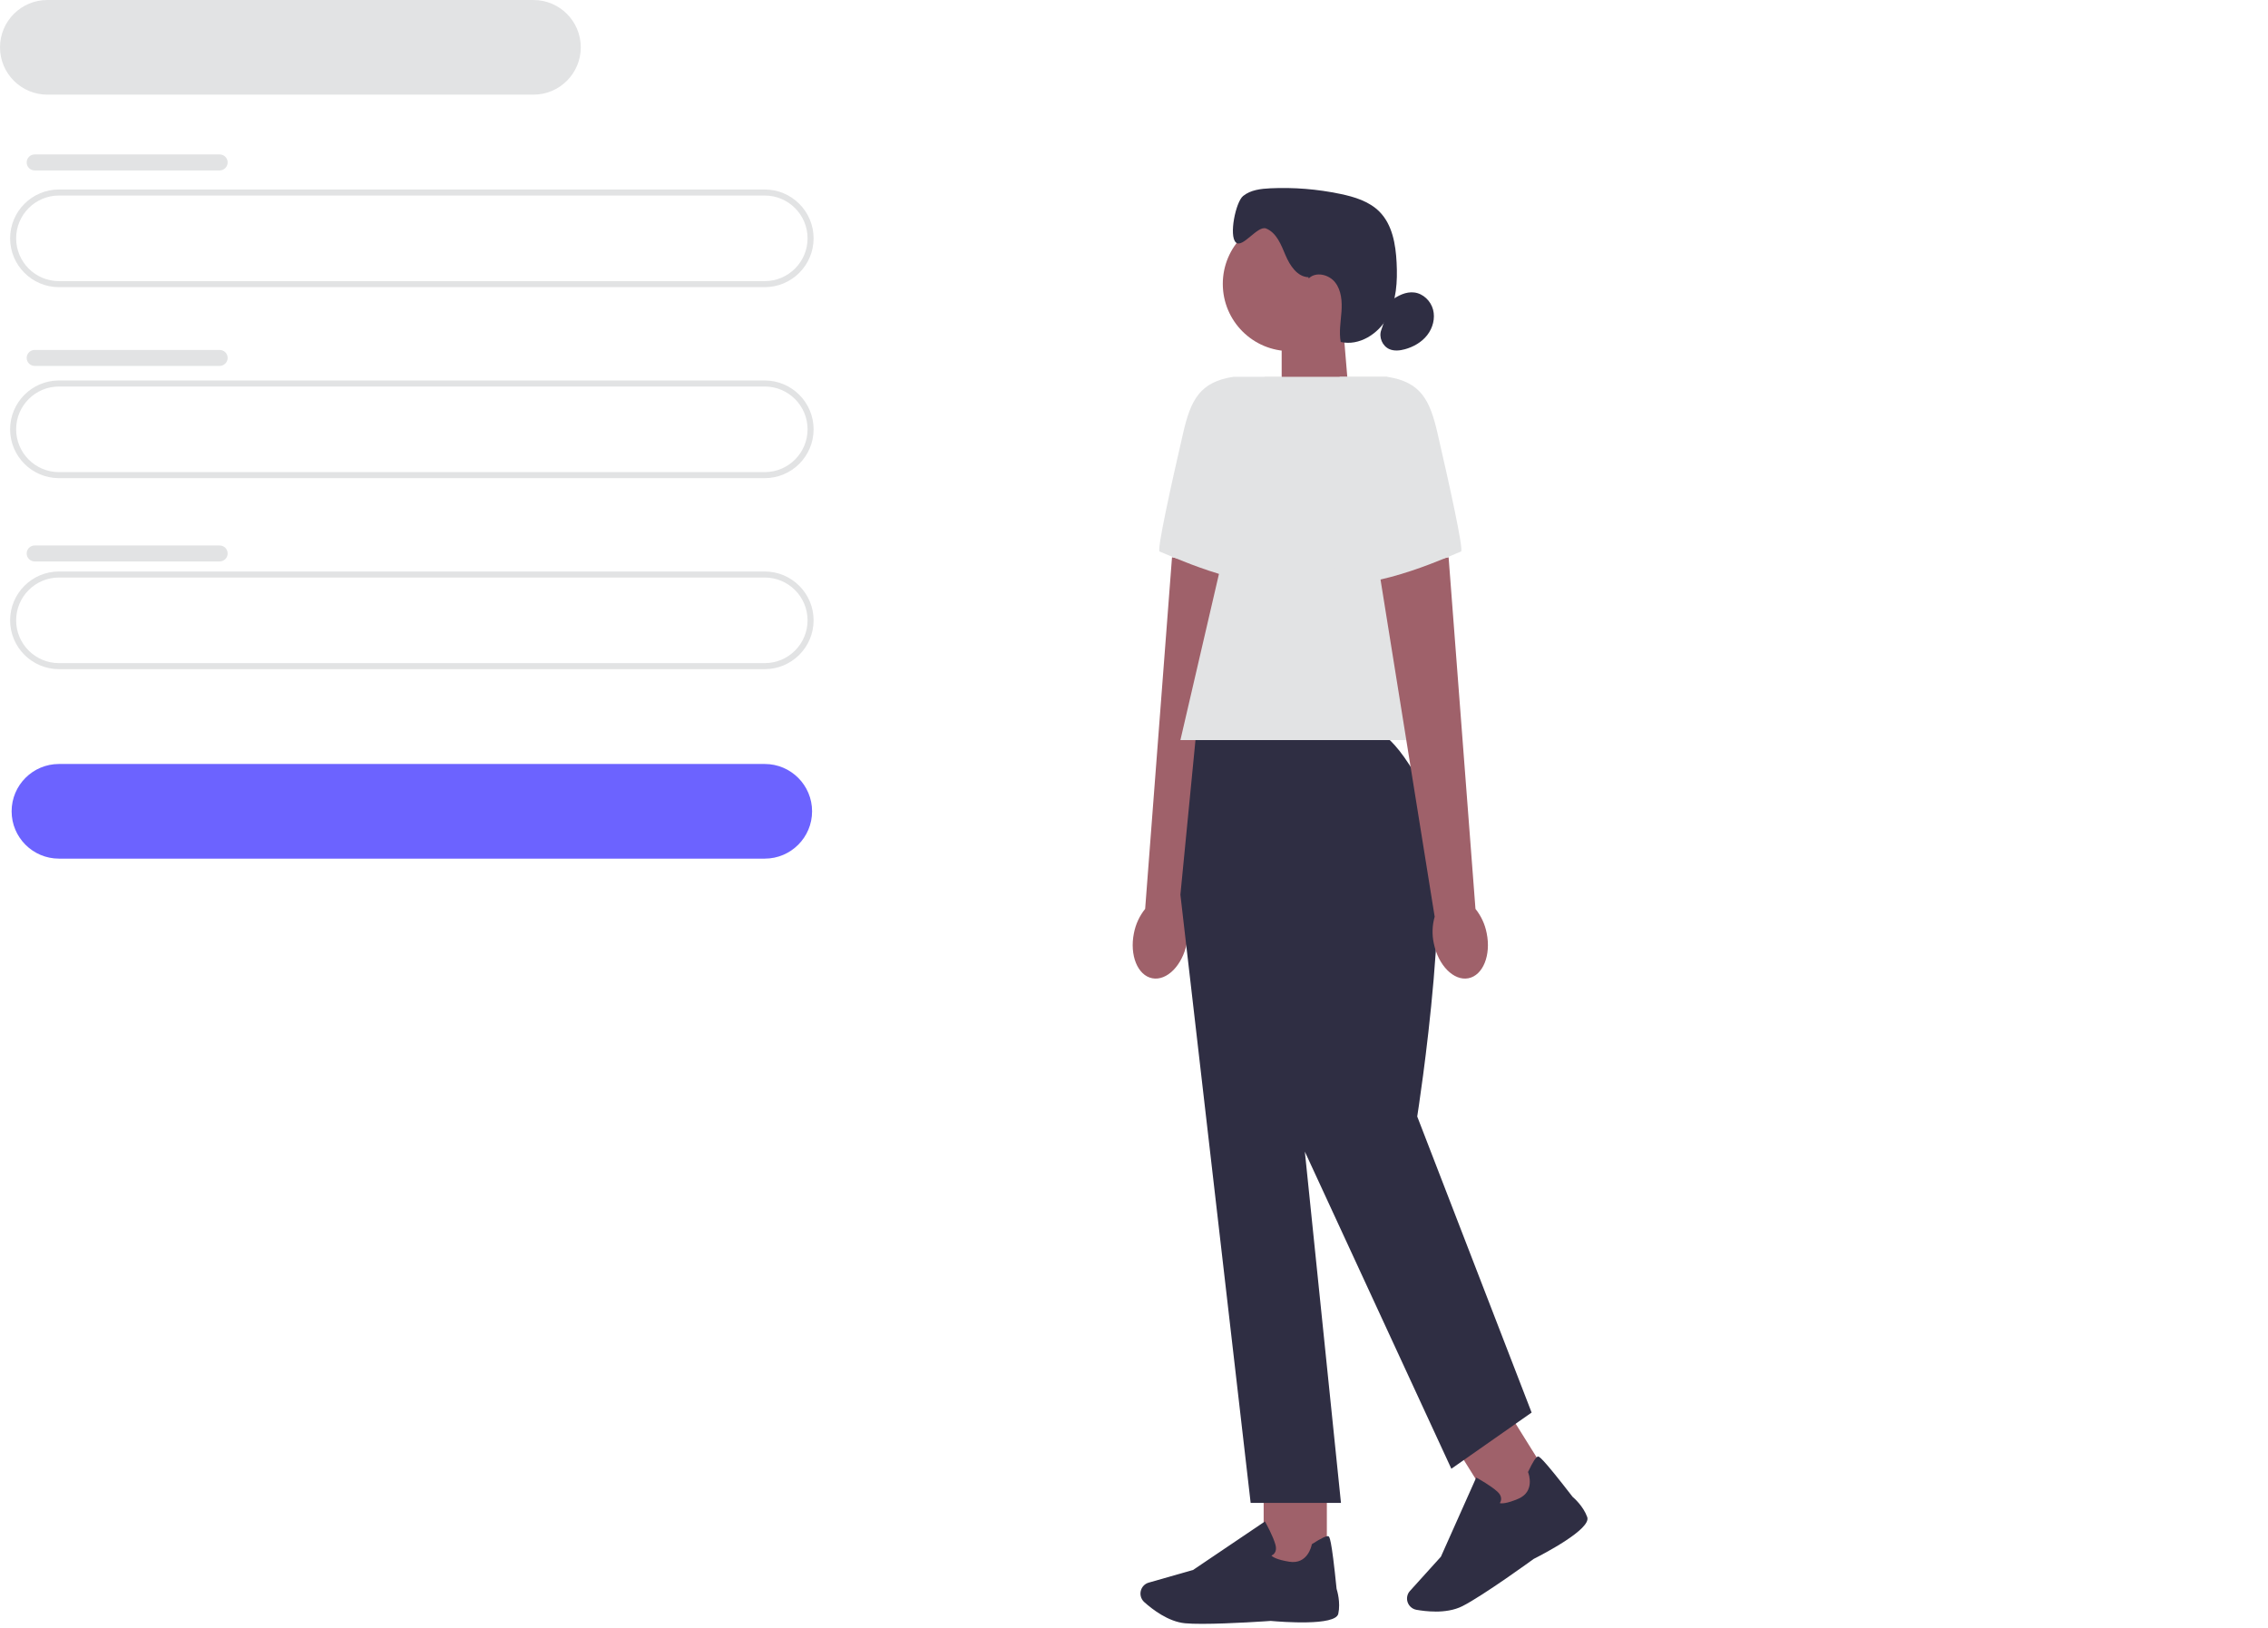 <svg width="617" height="443" viewBox="0 0 617 443" fill="none" xmlns="http://www.w3.org/2000/svg">
<path d="M208.053 78.142H16.033C8.71 78.142 2.75 72.18 2.75 64.854C2.75 57.529 8.71 51.566 16.033 51.566H208.053C215.376 51.566 221.336 57.529 221.336 64.854C221.336 72.18 215.376 78.142 208.053 78.142ZM16.033 53.209C9.613 53.209 4.392 58.432 4.392 64.854C4.392 71.276 9.613 76.5 16.033 76.5H208.053C214.473 76.5 219.694 71.276 219.694 64.854C219.694 58.432 214.473 53.209 208.053 53.209H16.033Z" fill="#E2E3E4"/>
<path d="M208.053 233.646H16.033C8.932 233.646 3.161 227.873 3.161 220.769C3.161 213.665 8.932 207.892 16.033 207.892H208.053C215.154 207.892 220.925 213.665 220.925 220.769C220.925 227.873 215.154 233.646 208.053 233.646Z" fill="#6C63FF"/>
<path d="M145.127 25.755H12.873C5.771 25.755 0 19.981 0 12.877C0 5.773 5.771 0 12.873 0H145.127C152.228 0 158 5.773 158 12.877C158 19.981 152.228 25.755 145.127 25.755Z" fill="#E2E3E4"/>
<path d="M208.053 130.111H16.033C8.71 130.111 2.75 124.149 2.75 116.823C2.75 109.498 8.71 103.535 16.033 103.535H208.053C215.376 103.535 221.336 109.498 221.336 116.823C221.336 124.149 215.376 130.111 208.053 130.111ZM16.033 105.178C9.613 105.178 4.392 110.401 4.392 116.823C4.392 123.245 9.613 128.469 16.033 128.469H208.053C214.473 128.469 219.694 123.245 219.694 116.823C219.694 110.401 214.473 105.178 208.053 105.178H16.033Z" fill="#E2E3E4"/>
<path d="M208.053 182.088H16.033C8.71 182.088 2.75 176.126 2.75 168.8C2.75 161.475 8.71 155.512 16.033 155.512H208.053C215.376 155.512 221.336 161.475 221.336 168.8C221.336 176.126 215.376 182.088 208.053 182.088ZM16.033 157.155C9.613 157.155 4.392 162.378 4.392 168.8C4.392 175.222 9.613 180.446 16.033 180.446H208.053C214.473 180.446 219.694 175.222 219.694 168.8C219.694 162.378 214.473 157.155 208.053 157.155H16.033Z" fill="#E2E3E4"/>
<path d="M9.433 42.023H59.757C60.955 42.023 61.932 42.993 61.932 44.2C61.932 45.399 60.955 46.376 59.757 46.376H9.433C8.234 46.376 7.257 45.407 7.257 44.2C7.257 43.001 8.234 42.023 9.433 42.023Z" fill="#E2E3E4"/>
<path d="M9.433 95.224H59.757C60.955 95.224 61.932 96.193 61.932 97.392C61.932 98.591 60.955 99.569 59.757 99.569H9.433C8.234 99.569 7.257 98.6 7.257 97.4C7.257 96.201 8.234 95.224 9.433 95.224Z" fill="#E2E3E4"/>
<path d="M9.433 148.433H59.757C60.955 148.433 61.932 149.402 61.932 150.609C61.932 151.809 60.955 152.778 59.757 152.778H9.433C8.234 152.778 7.257 151.809 7.257 150.601C7.257 149.402 8.234 148.433 9.433 148.433Z" fill="#E2E3E4"/>
<path d="M367.03 108.619L348.673 114.663V88.227H365.33L367.03 108.619Z" fill="#9F616A"/>
<path d="M350.947 95.544C361.049 95.544 369.238 87.352 369.238 77.247C369.238 67.142 361.049 58.95 350.947 58.95C340.846 58.95 332.657 67.142 332.657 77.247C332.657 87.352 340.846 95.544 350.947 95.544Z" fill="#9F616A"/>
<path d="M355.971 75.432C352.909 75.342 350.898 72.246 349.708 69.421C348.517 66.595 347.294 63.351 344.453 62.185C342.13 61.233 338.034 67.679 336.203 65.963C334.29 64.173 336.154 54.983 338.181 53.332C340.209 51.681 342.984 51.361 345.595 51.238C351.965 50.942 358.377 51.46 364.624 52.766C368.491 53.57 372.464 54.786 375.255 57.578C378.786 61.126 379.689 66.472 379.943 71.474C380.206 76.59 379.91 81.945 377.423 86.42C374.935 90.896 369.731 94.198 364.739 93.056C364.238 90.346 364.747 87.562 364.944 84.802C365.133 82.051 364.936 79.078 363.253 76.886C361.578 74.693 357.983 73.822 356.029 75.769" fill="#2F2E43"/>
<path d="M378.474 81.772C380.304 80.433 382.496 79.308 384.746 79.588C387.176 79.883 389.236 81.887 389.86 84.26C390.484 86.634 389.786 89.246 388.276 91.184C386.773 93.122 384.532 94.403 382.168 95.044C380.797 95.413 379.295 95.569 377.989 95.011C376.068 94.181 375.026 91.726 375.781 89.771" fill="#2F2E43"/>
<path d="M308.48 253.931C307.256 259.943 309.498 265.437 313.471 266.201C317.444 266.965 321.656 262.702 322.871 256.691C323.388 254.293 323.306 251.812 322.633 249.447L337.763 155.209L318.84 151.644L311.534 247.32C309.982 249.258 308.939 251.525 308.48 253.939V253.931Z" fill="#9F616A"/>
<path d="M348.476 102.533H335.563C326.434 103.921 323.954 108.791 321.877 117.792C318.709 131.524 314.661 149.805 315.466 150.076C316.755 150.503 338.74 160.851 349.946 158.485L348.476 102.533Z" fill="#E2E3E4"/>
<path d="M360.963 402.709H343.772V427.109H360.963V402.709Z" fill="#9F616A"/>
<path d="M327.033 441.875C325.227 441.875 323.618 441.834 322.403 441.719C317.838 441.3 313.479 437.925 311.287 435.954C310.302 435.067 309.99 433.654 310.499 432.439C310.869 431.568 311.599 430.911 312.51 430.657L324.578 427.207L344.117 414.018L344.339 414.412C344.421 414.56 346.342 418.018 346.982 420.35C347.228 421.237 347.163 421.976 346.793 422.551C346.539 422.945 346.177 423.175 345.89 423.306C346.243 423.676 347.351 424.431 350.767 424.974C355.75 425.762 356.801 420.596 356.842 420.383L356.874 420.21L357.022 420.112C359.395 418.584 360.856 417.886 361.357 418.034C361.669 418.124 362.194 418.289 363.614 432.357C363.754 432.8 364.747 436.036 364.074 439.132C363.344 442.499 348.632 441.341 345.685 441.078C345.603 441.087 334.586 441.875 327.041 441.875H327.033Z" fill="#2F2E43"/>
<path d="M409.913 383.539L395.327 392.64L408.234 413.343L422.82 404.243L409.913 383.539Z" fill="#9F616A"/>
<path d="M390.541 438.532C388.522 438.532 386.667 438.286 385.345 438.056C384.048 437.826 383.03 436.791 382.816 435.494C382.668 434.558 382.939 433.613 383.58 432.915L391.994 423.602L401.6 402.069L401.994 402.282C402.141 402.364 405.598 404.278 407.379 405.92C408.06 406.545 408.397 407.21 408.381 407.891C408.372 408.368 408.192 408.746 408.011 409.017C408.504 409.148 409.842 409.197 413.027 407.85C417.674 405.888 415.835 400.944 415.753 400.738L415.687 400.574L415.761 400.418C416.968 397.864 417.83 396.501 418.339 396.361C418.659 396.271 419.184 396.131 427.829 407.325C428.182 407.62 430.735 409.846 431.802 412.827C432.96 416.071 419.866 422.879 417.23 424.21C417.148 424.275 403.447 434.237 397.815 437.071C395.582 438.196 392.939 438.541 390.533 438.541L390.541 438.532Z" fill="#2F2E43"/>
<path d="M373.622 198.669H325.49L321.122 243.46L340.234 408.959H364.805L354.978 313.374L394.835 399.671L416.672 384.379L385.55 303.814C385.55 303.814 396.666 233.63 387.931 216.145C379.196 198.669 373.622 198.669 373.622 198.669Z" fill="#2F2E43"/>
<path d="M397.569 201.396H321.122L344.059 102.533H377.365L397.569 201.396Z" fill="#E2E3E4"/>
<path d="M404.448 253.931C405.671 259.943 403.43 265.437 399.457 266.201C395.484 266.965 391.272 262.702 390.057 256.691C389.54 254.293 389.622 251.812 390.295 249.447L375.165 155.209L394.088 151.644L401.394 247.32C402.946 249.258 403.989 251.525 404.448 253.939V253.931Z" fill="#9F616A"/>
<path d="M364.452 102.533H377.365C386.494 103.921 388.974 108.791 391.051 117.792C394.22 131.524 398.267 149.805 397.462 150.076C396.173 150.503 374.188 160.851 362.982 158.485L364.452 102.533Z" fill="#E2E3E4"/>
</svg>
